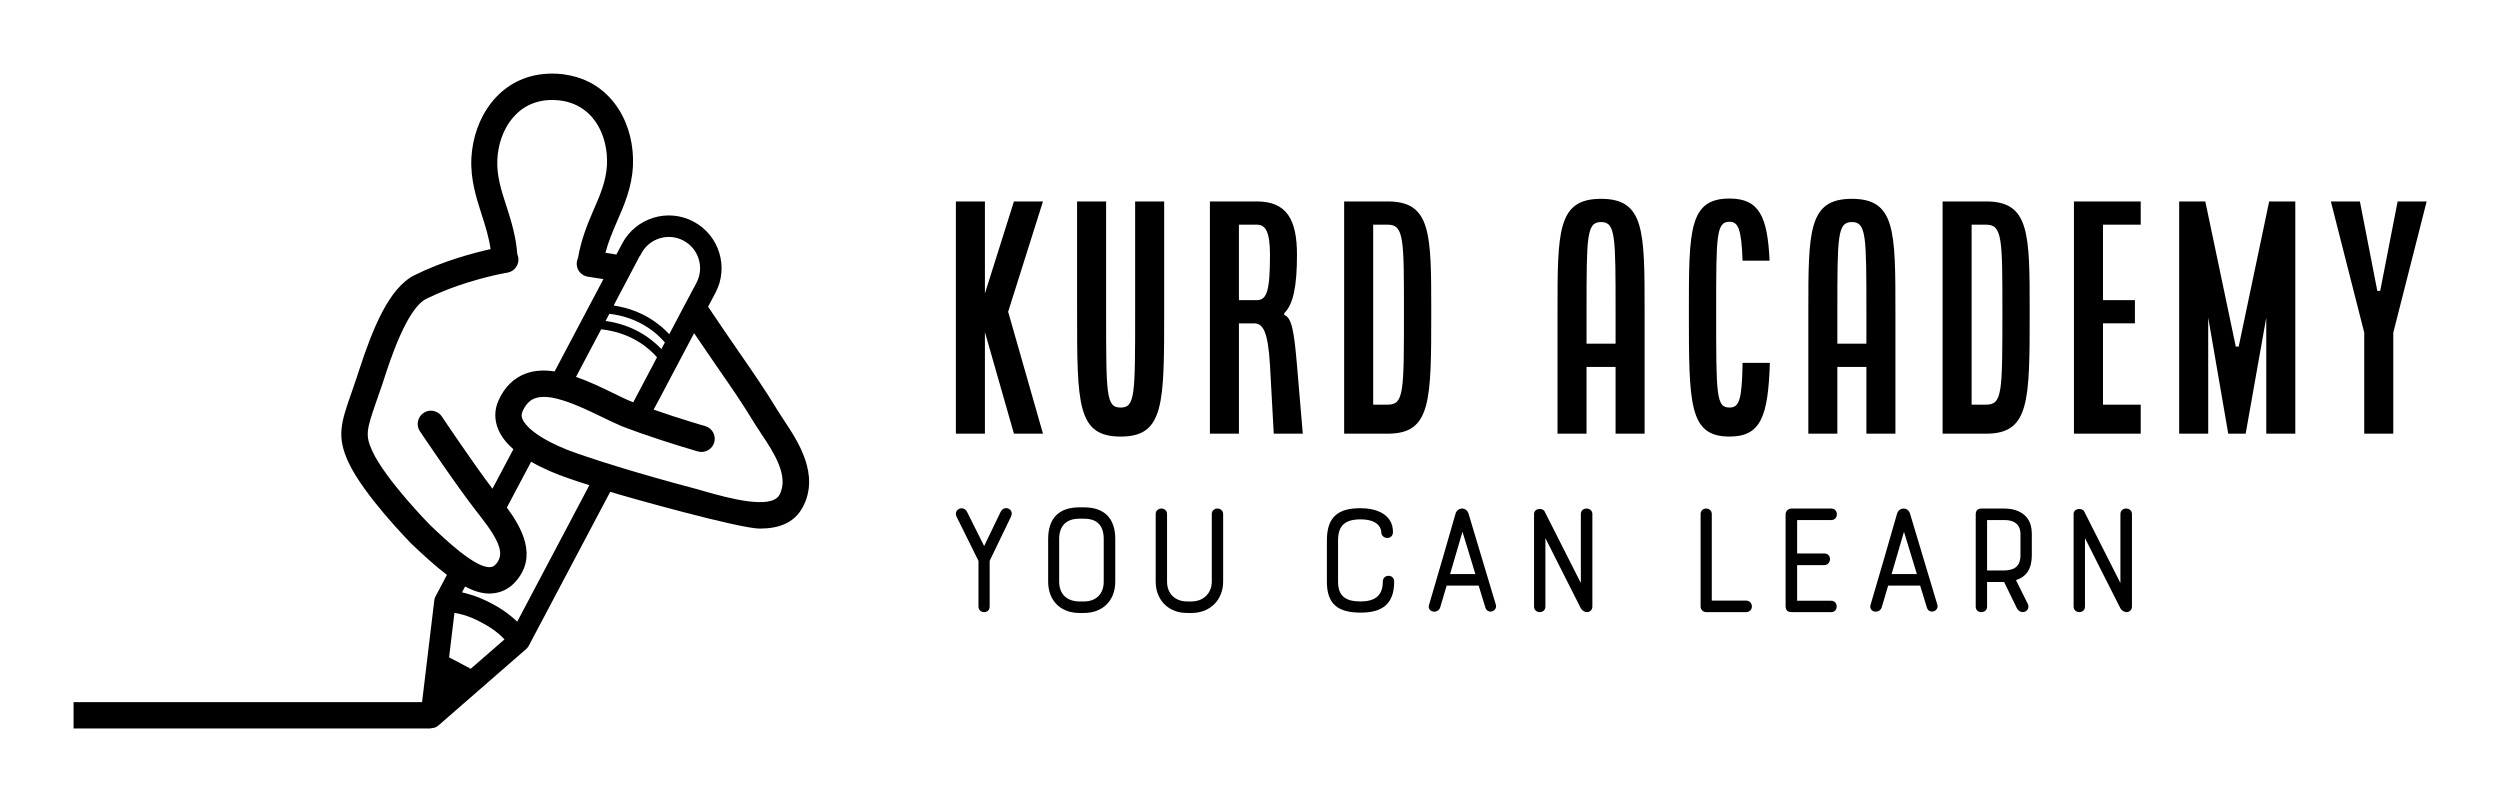 
        <svg xmlns="http://www.w3.org/2000/svg" xmlns:xlink="http://www.w3.org/1999/xlink" version="1.1" width="3187.5" height="1022.221" viewBox="0 0 3187.5 1022.221">
			
			<g transform="scale(9.375) translate(10, 10)">
				<defs id="SvgjsDefs2231"><linearGradient id="SvgjsLinearGradient2238"><stop id="SvgjsStop2239" stop-color="#8f5e25" offset="0"/><stop id="SvgjsStop2240" stop-color="#fbf4a1" offset="0.5"/><stop id="SvgjsStop2241" stop-color="#8f5e25" offset="1"/></linearGradient><linearGradient id="SvgjsLinearGradient2242"><stop id="SvgjsStop2243" stop-color="#8f5e25" offset="0"/><stop id="SvgjsStop2244" stop-color="#fbf4a1" offset="0.5"/><stop id="SvgjsStop2245" stop-color="#8f5e25" offset="1"/></linearGradient><linearGradient id="SvgjsLinearGradient2246"><stop id="SvgjsStop2247" stop-color="#8f5e25" offset="0"/><stop id="SvgjsStop2248" stop-color="#fbf4a1" offset="0.5"/><stop id="SvgjsStop2249" stop-color="#8f5e25" offset="1"/></linearGradient></defs><g id="SvgjsG2232" featureKey="symbolFeature-0" transform="matrix(1.196,0,0,1.196,-10.487,-13.249)" fill="#000"><path xmlns="http://www.w3.org/2000/svg" d="M89.474,50.384c-0.271-0.4-0.51-0.771-0.71-1.101c-1.37-2.26-2.72-4.21-4.28-6.47c-1.03-1.49-2.189-3.17-3.56-5.22  l0.84-1.58c1.55-2.92,0.42-6.561-2.5-8.1c-2.92-1.551-6.55-0.431-8.101,2.489l-0.67,1.261c-0.437-0.08-0.854-0.149-1.243-0.199  c0.33-1.256,0.822-2.405,1.333-3.595c0.825-1.892,1.678-3.854,1.796-6.274c0.226-4.571-2.204-9.325-7.237-10.315  c-0.462-0.1-0.958-0.162-1.468-0.188c-0.511-0.023-1.006-0.006-1.474,0.044c-5.092,0.503-7.964,4.995-8.192,9.576  c-0.108,2.432,0.55,4.464,1.176,6.421c0.421,1.302,0.816,2.555,1.008,3.912c-1.901,0.421-5.403,1.344-8.658,2.968  c-2.91,1.46-4.75,6.08-6.31,10.85l-0.21,0.65c-0.23,0.7-0.45,1.31-0.641,1.87c-1.18,3.39-1.72,4.939-0.329,7.93  c1.729,3.7,6.869,8.95,7.119,9.21c1.41,1.34,2.771,2.58,4.061,3.561v0.01l-1.3,2.46c-0.011,0.01-0.011,0.02-0.011,0.02  c-0.02,0.04-0.029,0.07-0.05,0.11c0,0.01-0.01,0.02-0.01,0.04c-0.03,0.08-0.05,0.17-0.06,0.26l-1.391,11.57v0.001H8.772v3h40.429  c0.12,0,0.234-0.018,0.347-0.044c0.242-0.021,0.482-0.099,0.677-0.268l10.02-8.729c0.13-0.11,0.23-0.25,0.301-0.39l9.25-17.48  c2.14,0.66,14.71,4.18,17.01,4.18c2.069,0,3.899-0.59,4.88-2.43C93.674,56.684,91.144,52.894,89.474,50.384z M89.044,58.983  c-0.94,1.74-5.96,0.32-8.381-0.359c-0.409-0.12-0.79-0.23-1.13-0.32c-3.35-0.89-6.109-1.68-8.319-2.351  c-0.87-0.27-1.66-0.52-2.37-0.739c-1.15-0.37-2.09-0.69-2.851-0.95c-1.479-0.51-2.77-1.1-3.79-1.7  c-0.859-0.51-1.529-1.03-1.949-1.53c-0.19-0.22-0.341-0.439-0.431-0.649c-0.14-0.32-0.13-0.59,0.011-0.91  c0.47-1.03,1.029-1.33,1.409-1.47c0.21-0.08,0.44-0.12,0.69-0.141c0.74-0.069,1.62,0.101,2.55,0.4c1.44,0.45,2.98,1.2,4.271,1.82  c0.8,0.39,1.55,0.75,2.25,1.05c0.17,0.069,0.34,0.14,0.5,0.2c0.6,0.229,1.21,0.449,1.81,0.659c3.271,1.141,6.31,2.021,6.46,2.061  c0.79,0.22,1.62-0.24,1.85-1.03c0.23-0.8-0.229-1.63-1.029-1.859c-0.021,0-0.65-0.181-1.641-0.49c-1.09-0.33-2.619-0.82-4.22-1.38  l1.521-2.851v-0.01l3.08-5.83c1,1.48,1.869,2.75,2.68,3.92c1.6,2.3,2.859,4.13,4.18,6.32c0.22,0.359,0.49,0.77,0.78,1.2  C88.334,54.073,90.184,56.854,89.044,58.983z M69.7,38.4c3.438,0.406,5.44,2.23,6.311,3.258l-0.396,0.748  c-1.084-1.145-3.123-2.744-6.343-3.195L69.7,38.4z M68.767,40.163c3.412,0.368,5.433,2.127,6.35,3.179l-0.383,0.722v0.01  l-2.32,4.391c-0.68-0.261-1.489-0.66-2.35-1.08c-1.29-0.63-2.71-1.311-4.16-1.811L68.767,40.163z M73.154,31.823l0.021,0.011  l0.149-0.28c0.92-1.74,3.07-2.4,4.8-1.48c1.73,0.91,2.4,3.07,1.48,4.801l-0.31,0.6h-0.011l-0.31,0.59l-0.28,0.53l-0.149,0.28  l-0.761,1.43l-0.319,0.61l-0.73,1.38l-0.225,0.423c-1.05-1.135-3.08-2.774-6.31-3.259l0.044-0.084h-0.01l0.101-0.2l1.189-2.25  l0.72-1.37l0.721-1.37L73.154,31.823z M56.96,20.855c0.159-3.381,2.292-6.965,6.574-6.761c4.282,0.205,6.052,3.976,5.893,7.357  c-0.09,1.881-0.804,3.494-1.551,5.205c-0.678,1.572-1.396,3.326-1.744,5.417c-0.011,0.021-0.028,0.037-0.038,0.06  c-0.03,0.09-0.061,0.189-0.08,0.29c-0.03,0.14-0.03,0.279-0.021,0.42v0.01c0.061,0.64,0.54,1.2,1.221,1.32  c0.31,0.06,0.699,0.12,1.149,0.18c0.061,0.01,0.13,0.021,0.19,0.03c0.149,0.02,0.3,0.05,0.47,0.069l-0.189,0.36l-5.36,10.14  c-1.13-0.17-2.23-0.14-3.25,0.23c-1.38,0.5-2.43,1.53-3.12,3.05c-0.49,1.08-0.5,2.24-0.03,3.33c0.351,0.83,0.95,1.57,1.71,2.24  l-2.38,4.49c-2.27-3-5.71-8.15-5.75-8.21c-0.17-0.25-0.39-0.431-0.64-0.53c-0.45-0.21-1-0.18-1.44,0.12  c-0.689,0.46-0.88,1.39-0.42,2.08c0.17,0.25,4.181,6.239,6.45,9.13l0.12,0.149c0.05,0.061,0.1,0.12,0.14,0.181  c0.66,0.84,1.19,1.569,1.59,2.22c0.92,1.5,1.12,2.55,0.36,3.42c-0.26,0.3-0.479,0.34-0.67,0.35c-0.03,0.011-0.05,0.011-0.07,0.011  c-0.39,0-0.87-0.16-1.39-0.431c-0.63-0.33-1.33-0.83-2.04-1.38c-1.22-0.979-2.45-2.14-3.37-3.02c-0.05-0.05-5-5.101-6.51-8.33  c-0.851-1.84-0.69-2.43,0.439-5.69c0.2-0.56,0.42-1.189,0.66-1.899l0.221-0.67c0.71-2.19,2.6-8,4.789-9.091  c3.11-1.55,6.561-2.43,8.23-2.789c0.62-0.131,0.99-0.19,1-0.19c0.82-0.14,1.37-0.92,1.24-1.73c-0.021-0.124-0.062-0.239-0.109-0.35  c-0.157-2.071-0.713-3.854-1.233-5.467C57.425,24.416,56.871,22.737,56.96,20.855z M53.934,78.764l-2.46-1.3l0.61-5.061  c0.3,0.05,0.609,0.12,0.93,0.21c0.01,0,0.02,0.011,0.04,0.011c0.62,0.17,1.31,0.449,2.09,0.869c0.8,0.421,1.42,0.83,1.91,1.25  c0.01,0.011,0.02,0.021,0.03,0.021c0.25,0.21,0.479,0.43,0.689,0.66L53.934,78.764z M59.224,73.403c-0.19-0.18-0.38-0.35-0.59-0.52  c-0.63-0.54-1.391-1.05-2.34-1.55c-0.95-0.5-1.801-0.851-2.601-1.061c-0.25-0.08-0.5-0.14-0.75-0.2l0.351-0.659  c0.96,0.51,1.89,0.8,2.79,0.8c0.069,0,0.13-0.011,0.189-0.011c1.08-0.05,2.05-0.529,2.79-1.38c2.48-2.83,0.71-6.04-1.02-8.39  l2.76-5.21c1.359,0.79,2.87,1.41,4.21,1.87c0.75,0.26,1.55,0.53,2.41,0.8L59.224,73.403z"/></g><g id="SvgjsG2233" featureKey="nameFeature-0" transform="matrix(0.987,0,0,0.987,118.026,9.5)" fill="#000"><path d="M2 40 l0 -32 l4 0 l0 12.68 l4 -12.68 l4 0 l-4.8 15.2 l4.8 16.8 l-4 0 l-4 -14 l0 14 l-4 0 z M18.7 23.16 l0 -15.16 l4 0 l0 15.16 c0 11.56 0 13.24 2 13.24 s2 -1.68 2 -13.24 l0 -15.16 l4 0 l0 15.16 c0 12.8 0 17.24 -6 17.24 s-6 -4.44 -6 -17.24 z M37 40 l0 -32 l6.48 0 c4.12 0 5.52 2.52 5.52 7.36 c0 4.36 -0.52 6.84 -1.76 8.04 l0 0.24 c1.04 0.36 1.36 2.24 1.76 6.92 l0.8 9.44 l-4 0 l-0.52 -9.44 c-0.28 -4.76 -1 -5.76 -2.2 -5.76 l-2.08 0 l0 15.2 l-4 0 z M41 21.6 l2.48 0 c1.4 0 1.8 -1.4 1.8 -6.24 c0 -3.16 -0.6 -4.16 -1.8 -4.16 l-2.48 0 l0 10.4 z M55.5 40 l0 -32 l6 0 c6 0 6 4.4 6 15.16 c0 12.4 0 16.84 -6 16.84 l-6 0 z M59.5 36 l2 0 c2.24 0 2.24 -1.68 2.24 -12.84 c0 -10 0 -11.96 -2.24 -11.96 l-2 0 l0 24.8 z M84.9 40 l0 -16.8 c0 -11.16 0 -15.56 6 -15.56 s6 4.4 6 15.56 l0 16.8 l-4 0 l0 -9.2 l-4 0 l0 9.2 l-4 0 z M88.9 27.6 l4 0 l0 -4.4 c0 -10.4 0 -12.36 -2 -12.36 s-2 1.96 -2 12.36 l0 4.4 z M103 23.16 c0 -11.16 0 -15.56 5.6 -15.56 c4.12 0 5.24 2.52 5.52 8.56 l-3.72 0 c-0.16 -4.36 -0.6 -5.36 -1.8 -5.36 c-1.84 0 -1.84 1.96 -1.84 12.36 c0 11.56 0 13.24 1.84 13.24 c1.32 0 1.72 -1 1.8 -6.16 l3.76 0 c-0.24 7.4 -1.24 10.16 -5.56 10.16 c-5.6 0 -5.6 -4.44 -5.6 -17.24 z M119.46 40 l0 -16.8 c0 -11.16 0 -15.56 6 -15.56 s6 4.4 6 15.56 l0 16.8 l-4 0 l0 -9.2 l-4 0 l0 9.2 l-4 0 z M123.46 27.6 l4 0 l0 -4.4 c0 -10.4 0 -12.36 -2 -12.36 s-2 1.96 -2 12.36 l0 4.4 z M137.96 40 l0 -32 l6 0 c6 0 6 4.4 6 15.16 c0 12.4 0 16.84 -6 16.84 l-6 0 z M141.96 36 l2 0 c2.24 0 2.24 -1.68 2.24 -12.84 c0 -10 0 -11.96 -2.24 -11.96 l-2 0 l0 24.8 z M156.06 40 l0 -32 l9.2 0 l0 3.2 l-5.2 0 l0 10.4 l4.4 0 l0 3.2 l-4.4 0 l0 11.2 l5.2 0 l0 4 l-9.2 0 z M170.56 40 l0 -32 l3.6 0 l4.2 20 l0.4 0 l4.2 -20 l3.6 0 l0 32 l-4 0 l0 -16 l-2.84 16 l-2.4 0 l-2.76 -16 l0 16 l-4 0 z M191.46 8 l4 0 l2.4 12.32 l0.4 0 l2.4 -12.32 l4 0 l-4.6 18.08 l0 13.92 l-4 0 l0 -13.92 z"/></g><g id="SvgjsG2234" featureKey="sloganFeature-0" transform="matrix(1.17,0,0,1.17,117.854,50.55)" fill="#000"><path d="M8.24 8.3 l-2.48 5.14 l0 5.32 c0 0.44 -0.32 0.64 -0.64 0.64 c-0.34 0 -0.66 -0.22 -0.66 -0.64 l0 -5.32 l-2.54 -5.12 c-0.42 -0.88 0.8 -1.4 1.22 -0.56 l1.98 3.96 l1.9 -3.94 c0.44 -0.92 1.64 -0.34 1.22 0.52 z M12.56 15.86 l0 -4.96 c0 -2.4 1.24 -3.68 3.64 -3.68 l0.52 0 c2.38 0 3.64 1.28 3.64 3.68 l0 4.96 c0 2.2 -1.46 3.64 -3.64 3.64 l-0.52 0 c-2.22 0 -3.64 -1.46 -3.64 -3.64 z M16.2 18.16 l0.52 0 c1.44 0 2.3 -0.9 2.3 -2.3 l0 -4.96 c0 -1.56 -0.76 -2.36 -2.3 -2.36 l-0.52 0 c-1.52 0 -2.36 0.82 -2.36 2.36 l0 4.96 c0 1.46 0.92 2.3 2.36 2.3 z M25.06 15.86 l0 -7.86 c0 -0.42 0.34 -0.64 0.66 -0.64 c0.34 0 0.66 0.22 0.66 0.64 l0 7.86 c0 1.44 0.98 2.3 2.34 2.3 l0.5 0 c1.4 0 2.36 -0.98 2.36 -2.3 l0 -7.86 c0 -0.42 0.32 -0.64 0.66 -0.64 c0.32 0 0.66 0.22 0.66 0.64 l0 7.86 c0 2.06 -1.46 3.64 -3.68 3.64 l-0.5 0 c-2.22 0 -3.66 -1.54 -3.66 -3.64 z M48.88 7.32 c1.82 0 3.76 0.7 3.76 2.76 c0 0.48 -0.32 0.7 -0.66 0.7 s-0.7 -0.24 -0.7 -0.7 c0 -0.16 -0.1 -1.46 -2.4 -1.46 c-1.82 0 -2.62 0.72 -2.62 2.44 l0 4.82 c0 1.74 0.98 2.28 2.62 2.28 c1.66 0 2.58 -0.68 2.58 -2.3 c0 -0.46 0.34 -0.68 0.66 -0.68 c0.34 0 0.66 0.22 0.66 0.68 c0 2.7 -1.5 3.6 -3.9 3.6 c-2.6 0 -3.92 -0.96 -3.92 -3.58 l0 -4.82 c0 -2.84 1.42 -3.74 3.92 -3.74 z M63.38 18.86 l-0.78 -2.54 l-3.72 0 l-0.74 2.5 c-0.26 0.86 -1.58 0.6 -1.3 -0.28 c1.04 -3.5 2.06 -7.06 3.08 -10.6 c0.12 -0.38 0.44 -0.58 0.76 -0.58 c0.3 0 0.62 0.2 0.74 0.58 l3.18 10.6 c0.22 0.76 -0.96 1.18 -1.22 0.32 z M60.72 10.06 l-1.44 4.92 l2.94 0 c-0.5 -1.68 -0.96 -3.12 -1.5 -4.92 z M75.82 8 l0 10.76 c0 0.42 -0.32 0.64 -0.64 0.64 c-0.24 0 -0.56 -0.18 -0.7 -0.44 c-1.5 -2.94 -2.62 -5.2 -4.12 -8.16 l0 7.96 c0 0.42 -0.32 0.64 -0.66 0.64 c-0.32 0 -0.66 -0.22 -0.66 -0.64 l0 -10.76 c0 -0.7 1 -0.74 1.22 -0.32 l4.22 8.34 l0 -8.02 c0 -0.42 0.32 -0.64 0.66 -0.64 s0.68 0.22 0.68 0.64 z M88.4 18.76 l0 -10.76 c0 -0.42 0.32 -0.64 0.64 -0.64 s0.66 0.22 0.66 0.64 l0 10.06 l3.98 0 c0.44 0 0.68 0.34 0.68 0.68 s-0.24 0.66 -0.68 0.66 l-4.62 0 c-0.4 0 -0.66 -0.32 -0.66 -0.64 z M98.28 18.7 l0 -10.64 c0 -0.46 0.36 -0.7 0.7 -0.7 l4.6 0 c0.44 0 0.66 0.32 0.66 0.66 s-0.22 0.68 -0.66 0.68 l-3.96 0 l0 3.88 l3.14 0 c0.46 0 0.68 0.32 0.68 0.66 s-0.24 0.7 -0.68 0.7 l-3.14 0 l0 4.14 l3.96 0 c0.42 0 0.64 0.34 0.64 0.66 c0 0.34 -0.22 0.66 -0.64 0.66 l-4.6 0 c-0.34 0 -0.7 -0.12 -0.7 -0.7 z M114.7 18.86 l-0.78 -2.54 l-3.72 0 l-0.74 2.5 c-0.26 0.86 -1.58 0.6 -1.3 -0.28 c1.04 -3.5 2.06 -7.06 3.08 -10.6 c0.12 -0.38 0.44 -0.58 0.76 -0.58 c0.3 0 0.62 0.2 0.74 0.58 l3.18 10.6 c0.22 0.76 -0.96 1.18 -1.22 0.32 z M112.04 10.06 l-1.44 4.92 l2.94 0 c-0.5 -1.68 -0.96 -3.12 -1.5 -4.92 z M121.7 15.9 l0 2.86 c0 0.44 -0.34 0.64 -0.66 0.64 c-0.34 0 -0.66 -0.2 -0.66 -0.64 l0 -10.74 c0 -0.4 0.22 -0.66 0.66 -0.66 l2.7 0 c0.76 0 3.16 0.22 3.16 2.92 l0 2.5 c0 1.52 -0.56 2.48 -1.84 2.9 l1.36 2.74 c0.28 0.54 -0.14 0.98 -0.58 0.98 c-0.24 0 -0.54 -0.16 -0.7 -0.5 l-1.46 -3 l-1.98 0 z M125.58 12.78 l0 -2.5 c0 -0.48 -0.18 -1.58 -1.84 -1.58 l-2.04 0 l0 5.86 l1.86 0 c0.98 0 2.02 -0.22 2.02 -1.78 z M138.54 8 l0 10.76 c0 0.42 -0.32 0.64 -0.64 0.64 c-0.24 0 -0.56 -0.18 -0.7 -0.44 c-1.5 -2.94 -2.62 -5.2 -4.12 -8.16 l0 7.96 c0 0.42 -0.32 0.64 -0.66 0.64 c-0.32 0 -0.66 -0.22 -0.66 -0.64 l0 -10.76 c0 -0.7 1 -0.74 1.22 -0.32 l4.22 8.34 l0 -8.02 c0 -0.42 0.32 -0.64 0.66 -0.64 s0.68 0.22 0.68 0.64 z"/></g>
			</g>
		</svg>
	